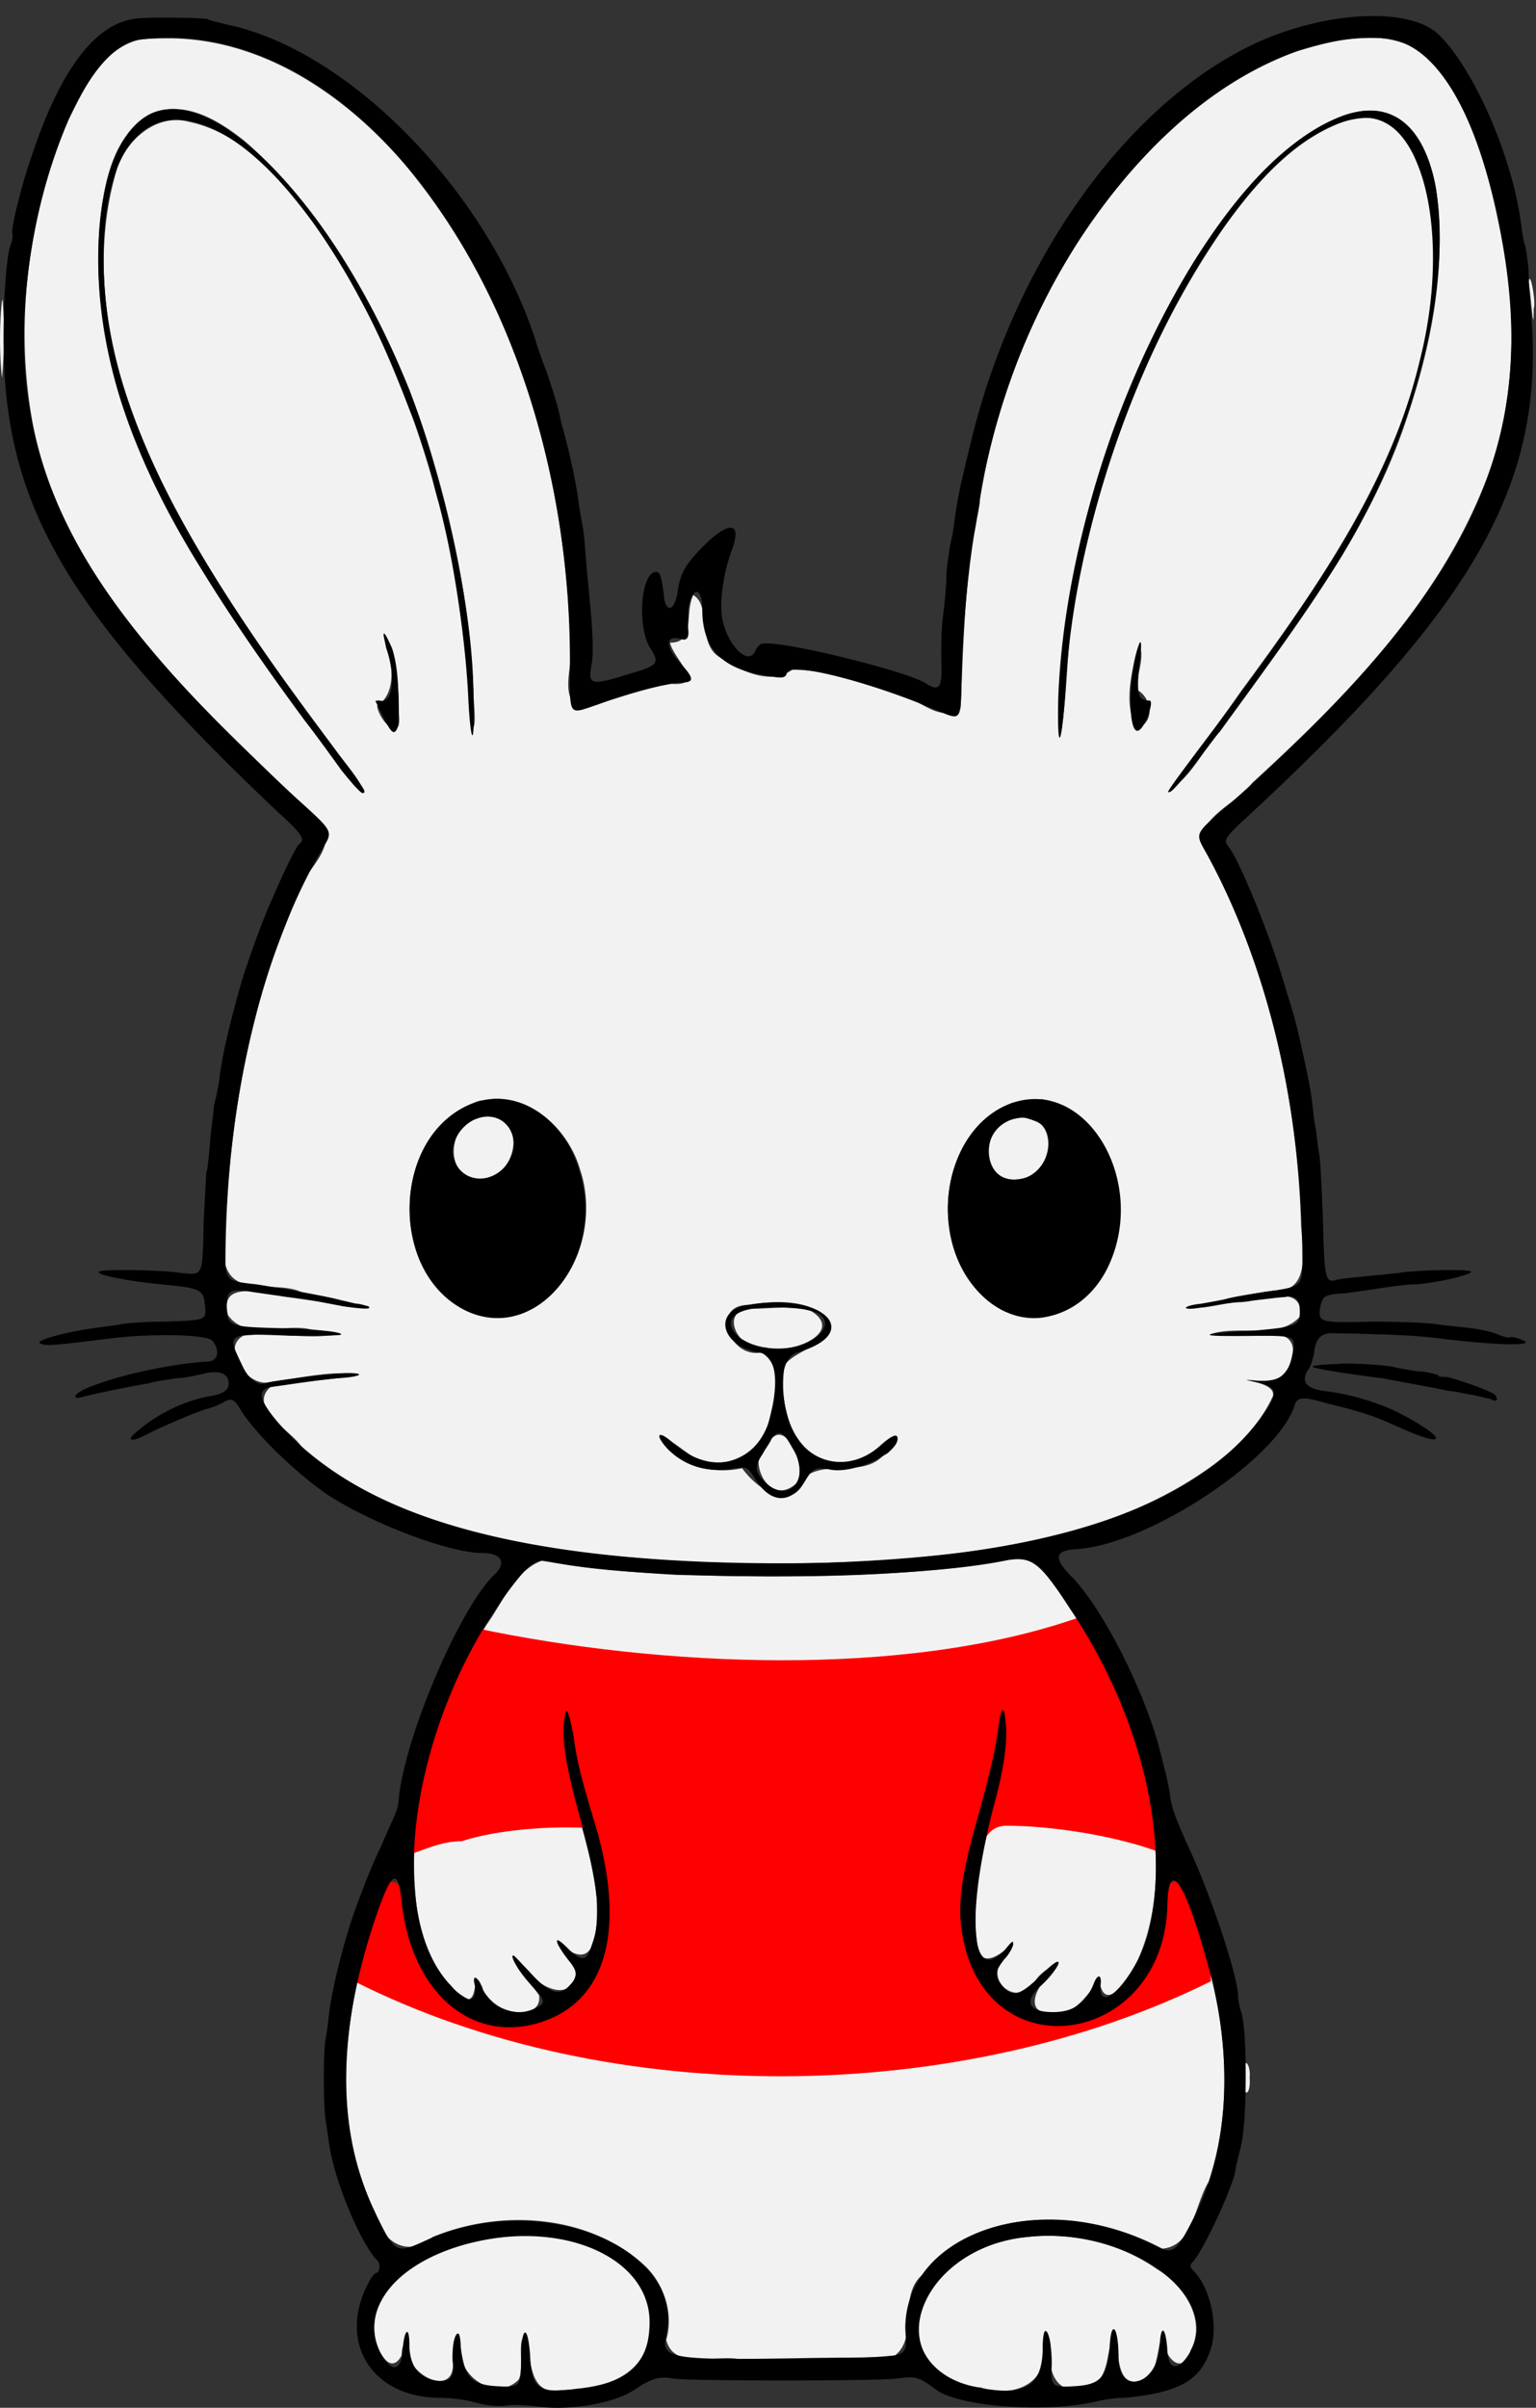 <svg xmlns="http://www.w3.org/2000/svg" width="120" height="188" viewBox="0 -141 90 141"><rect x="0" y="-141" width="90" height="141" fill="#333333" stroke="none"/><g id="page1" fill-rule="evenodd"><path fill="#f2f2f2" d="M8.168-138.676c-2.184.528-3.234 2.86-4.14 4.668-2.333 5.496-3.16 11.594-2.184 17.391.98 5.801 4.367 10.769 8.207 15.062 2.789 3.086 5.875 5.871 8.808 8.809.832 1.43-.828 2.558-1.277 3.765-.98 2.485-2.035 4.97-2.637 7.602-1.203 4.668-1.73 9.563-1.73 14.457.527 1.883 3.012.906 4.441 1.582 1.13.227 3.239.602 3.766.903-1.508.078-3.012-.528-4.52-.602-1.203-.148-4.14-1.129-3.539 1.055 1.055 1.507 3.239.453 4.82.828.528.074 2.56.3.981.375-1.582.152-3.238-.223-4.895 0-1.355.68.227 3.09 1.579 2.71 1.734-.222 3.464-.675 5.195-.449-1.652.376-3.461.376-5.117.676-1.508 1.207 1.054 2.563 1.73 3.54 4.442 3.913 10.39 5.347 16.114 6.175 6.703.828 13.476.902 20.18.3 5.948-.526 12.12-1.73 17.09-5.347 1.433-1.05 2.788-2.41 3.542-4.066.223-.903-2.41-.903-.68-.903 1.73.528 2.864-3.011.602-2.636-1.203 0-2.41.078-3.613-.075 1.656-.601 4.14.38 5.343-1.128 0-1.957-2.406-.754-3.613-.754-.902 0-2.332.527-2.933.226 1.656-.3 3.234-.675 4.894-.902 2.258.148 1.73-2.41 1.652-3.84-.222-7.832-2.105-15.66-5.87-22.437.152-1.657 2.109-2.262 3.011-3.465 5.422-4.969 10.844-10.465 13.629-17.543 2.336-5.949 1.808-12.574 0-18.598-.754-2.484-1.883-5.121-3.914-6.777-2.184-1.281-4.82-.602-7.078.074-5.422 1.957-9.64 6.324-12.801 11.07-3.387 5.196-5.348 11.219-6.176 17.317-.527 3.312-.601 6.703-.754 10.09-1.355.98-2.707-.903-4.14-.981-1.88-.601-3.762-1.277-5.723-1.277-1.277.976-3.16 0-4.29-.754-1.28-.828-.452-3.012-1.507-3.613-.527 1.054.152 2.785-1.355 2.785.152.902 2.183 2.558.078 2.41-1.809.301-3.543.976-5.348 1.504-1.43-.903-.152-3.012-.602-4.516-.378-9.715-3.238-19.578-9.488-27.183-3.465-4.141-8.36-7.528-13.855-7.606-.676 0-1.278 0-1.883.078m.605 4.367c-2.261 1.356-2.71 4.215-2.937 6.625-.602 7.231 2.258 14.157 6.023 20.106 2.711 4.363 5.797 8.582 8.961 12.648 1.13.602-.828-1.656-1.129-2.11-4.82-6.476-9.714-13.101-12.273-20.78-1.434-4.293-1.883-9.035-.527-13.403.601-1.656 2.332-3.164 4.214-2.636 3.165.679 5.348 3.39 7.23 5.875 4.216 5.949 6.774 12.949 8.208 20.101.527 3.09.902 6.25 1.05 9.414.38.528.153-1.508.153-1.883-.226-6.097-1.656-12.199-3.765-17.843-2.258-5.422-5.196-10.696-9.637-14.535-1.504-1.204-3.54-2.485-5.57-1.579m69.95.075c-3.918 1.582-6.551 5.121-8.735 8.507-4.668 7.606-7.379 16.34-7.906 25.149-.074.754-.074 2.559.074 2.559.453-2.708.301-5.497.903-8.208 1.43-7.601 4.218-15.058 8.66-21.457 1.883-2.636 4.14-5.269 7.379-6.324 1.73-.527 3.312.75 3.84 2.332 1.43 3.238 1.206 6.93.601 10.317-1.504 7.832-6.172 14.531-10.84 20.855-1.355 1.961-2.789 3.844-4.218 5.8 1.355-.827 1.957-2.335 3.011-3.464 3.992-5.57 8.36-11.066 10.692-17.617 1.582-4.52 2.636-9.34 1.96-14.156-.304-1.809-1.207-4.067-3.238-4.52-.754-.148-1.508 0-2.183.227m10.84 9.789c.152.675.3 3.386.3 1.504.153-.301-.222-2.411-.3-1.504m-89.45 1.054a22.4 22.4 0 0 0 0 4.516c.153-1.504.153-3.688 0-4.895 0 .153.075.301 0 .379m22.364 19.575c.527 1.429.828 3.39-.38 4.144.079.828 1.434 2.258 1.282.602-.074-1.508.074-3.692-.902-4.746m44.273.527c-.453 1.508-.98 3.766-.078 4.969 1.055-.524.754-1.805 0-2.258-.149-.902.453-1.809.078-2.711M27.746-76.406c-3.312 1.277-4.367 5.422-3.387 8.508.676 2.558 3.387 4.742 6.024 3.84 3.312-1.13 4.668-5.274 3.613-8.434-.68-2.41-3.086-4.668-5.723-4.067-.152 0-.375.075-.527.153m31.547 0c-3.16 1.203-4.367 5.195-3.461 8.207.527 2.332 2.637 4.668 5.195 4.367 3.086-.453 4.817-3.766 4.594-6.629-.078-2.707-1.734-5.723-4.594-6.172a7.3 7.3 0 0 0-1.734.227m-31.32.902c-1.735.375-1.957 3.387 0 3.54 1.957.3 3.086-3.087.98-3.614-.379-.078-.68-.078-.98.074m31.547 0c-2.184.152-2.106 4.067.304 3.54 1.88-.227 2.332-3.614.074-3.614h-.152zM43.86-64.586c-2.258 0-1.13 3.164.753 2.785 1.43.903.676 2.938.375 4.293-.527 1.582-2.41 2.633-4.066 1.957-.676-.226-1.883-1.508-2.184-1.129.98 1.582 3.09 2.032 4.746 1.657.903 1.28 3.086 2.71 3.762.449 1.356-.903 3.316.078 4.52-1.203.754-.227.98-1.657.074-.676-1.203 1.203-3.387 1.578-4.668.226-1.203-1.28-1.43-3.164-1.203-4.82.675-1.055 3.988-1.508 2.031-3.164-1.203-.676-2.785-.602-4.14-.375m.226.227c-2.11 0-.754 2.632.754 2.257 1.277.528 4.742-.828 2.707-2.109-1.129-.375-2.332-.148-3.461-.148m1.129 7.601c-1.73.906-.227 4.145 1.43 2.637.68-.676-.45-3.688-1.43-2.637m13.629 7.156c-6.399 1.055-12.801.977-19.2.829-2.636-.153-5.273-.38-7.906-.829-1.582.602-2.261 2.407-3.238 3.762-3.012 4.973-4.82 10.844-4.066 16.64.3 2.036 1.128 4.294 3.011 5.274.602-.078.227-2.035.828-.68.301 1.508 3.54 2.11 3.313.454-.375-.602-1.805-1.957-1.203-2.035.601 1.132 3.012 2.863 3.387.68-.227-.528-1.73-2.411-.454-1.282 1.809 1.129 1.657-1.883 1.657-2.934-.301-3.465-1.957-6.629-1.957-10.09 0-.753.226-1.28.453-.226.3 1.656.601 3.312 1.129 4.895.902 3.16 1.808 6.699.375 9.789-1.504 3.312-6.473 4.14-8.957 1.503-1.657-1.73-2.336-4.14-2.563-6.476-.902-1.356-1.355 1.734-1.73 2.41-1.657 5.348-2.258 11.445.3 16.566.38 1.73 1.957 2.559 3.313 1.356 3.992-1.656 9.113-1.356 12.426 1.656 1.129 1.055 1.73 2.785 1.277 4.367.453 1.805 2.938.828 4.293 1.13 3.012-.075 6.098.073 9.113-.227 1.43-1.13.075-3.614 1.73-4.82 2.259-2.934 6.325-3.54 9.79-2.86 1.43.227 2.86.754 4.14 1.43 1.805-.149 1.883-2.559 2.711-3.914 1.805-5.422.754-11.446-1.28-16.641-.376-1.355-1.43-.68-1.13.375 0 3.09-1.957 6.328-5.12 7.004-2.634.676-5.497-.828-6.4-3.39-1.355-3.16-.152-6.626.676-9.712.454-1.656.907-3.386 1.055-5.12.828 1.28.074 3.011-.148 4.366-.68 3.164-1.735 6.403-1.133 9.637.605 1.434 2.789-1.578 1.582.227-1.43 1.433.754 3.164 1.734 1.508.301-.602 1.88-1.508.903-.375-.903.675-1.582 2.406.148 2.183 1.356.375 2.336-1.582 2.711-1.883.3 2.258 2.035-.453 2.336-1.355 1.504-3.54 1.055-7.684.148-11.371-1.203-4.215-3.238-8.207-6.023-11.52-.602-.453-1.355-.527-2.031-.3m14.078 30.266c-.149 1.207.379 1.133.3 0 .079-.75-.374-1.352-.3-.223zm-12.797 9.34c-2.863.226-6.027 2.258-6.328 5.344 0 2.035 1.96 3.312 3.691 3.465 1.582.601 3.84-.075 3.614-2.11-.075-.676.3-1.582.453-.375-.227 1.356.3 3.086 1.957 2.41 1.73 0 1.203-2.71 1.882-3.011.149 1.054 0 3.539 1.81 2.484.75-.379.6-2.563 1.05-2.41-.223 1.129 1.055 2.484 1.508.828.976-1.809-.453-3.84-1.957-4.742-2.262-1.582-5.047-2.184-7.68-1.883m-32.379.3c-2.41.528-5.043 1.805-5.797 4.368-.375.976.754 3.84 1.582 2.258 0-.676.528-1.883.45-.453-.376 1.433 2.562 3.011 2.562.98-.152-.602.3-2.559.45-1.055-.223 1.809 2.109 3.239 3.39 1.957.375-.675-.152-2.558.449-2.558.305 1.203.078 3.539 2.035 3.16 1.805 0 4.215-.45 4.969-2.406.902-2.184-.453-4.746-2.559-5.649-2.261-1.203-5.047-1.203-7.53-.601"/><path fill="red" d="M63.184-46.27c-10.223 3.57-24.578 2.872-35.223.63-1.258 1.89-2.309 4.761-2.938 6.722-.562 1.961-.843 4.414-.984 6.512 1.332-.489 2.031-.77 3.012-.77 2.101-.699 5.324-.91 7.492-.77-1.187-4.202-.137-.347.422 1.473.7 2.73.84 5.95-1.192 8.121-1.68 1.961-4.972 2.45-7 .7-1.89-1.61-2.87-4.063-3.082-6.442-.558-1.539-1.89-.21-1.89.84-.422 1.402-.91 2.8-1.051 4.274 15.125 7.632 35.71 7.21 50.207 0-.07-1.82-.418-2.102-.559-3.153-.351-.91-.91-3.71-2.101-2.312-.352 1.332-.281 2.8-.91 4.062-1.051 2.524-3.992 4.344-6.793 3.57-2.73-.84-4.27-3.918-4.133-6.652.91-3.36 1.191-4.62 2.523-4.62 2.59 0 6.23.562 8.75 1.472-.066-1.543-.136-2.032-.207-3.012-.351-4.273-2.87-8.894-4.343-10.644"/><path d="M7.793-139.883c-2.336.379-4.367 3.164-6.023 8.285-.528 1.504-1.13 3.989-1.055 4.289.074.079 0 .379-.149.829-.3 1.207-.453 5.046-.3 7.378.523 8.508 4.363 14.61 16.035 25.676 1.355 1.207 1.582 1.582 1.281 1.809-.152 0-1.055 1.883-1.656 3.312-.528 1.13-1.356 3.465-1.735 4.668-.75 2.637-1.203 4.52-1.351 5.95a15 15 0 0 1-.305 1.43c0 .226-.148 1.206-.223 2.109-.078.902-.152 1.73-.226 1.804 0 .078-.074 1.36-.152 2.863-.075 3.313 0 3.16-1.43 3.012-1.055-.152-4.293-.226-4.668-.074-.379.149 1.355.527 3.613.754 2.336.223 2.485.3 2.563 1.277.074.828.074.828-2.41.907-.98 0-2.11.074-2.489.148-.375.074-1.05.152-1.578.227-1.656.226-3.617.753-3.164.902.3.152.527.152 4.14-.3 2.485-.302 5.65-.227 5.95.151.453.602.3 1.204-.3 1.204-2.184.152-5.048.754-6.927 1.504-.98.378-1.129.828-.226.527.3-.074 1.582-.375 3.687-.75.528-.153 1.282-.227 1.657-.301.453 0 1.054-.152 1.433-.227.828-.226 1.43-.152 1.578.301.153.528-.148.828-1.05.977-1.356.226-3.012.98-4.145 1.96-.902.676-.523.829.68.15.976-.454 2.332-1.056 3.238-1.356.375-.075.828-.301.976-.375.454-.301.68-.227 1.055.453.906 1.43 3.238 3.687 5.121 4.969 2.559 1.656 7.078 3.386 9.035 3.386 1.13 0 1.43.602.68 1.282-1.96 1.882-5.121 9.183-5.574 12.949 0 .453-.152.906-.227 1.054-.074.227-.449.98-.75 1.73-.605 1.282-.828 1.81-1.582 3.84-.601 1.66-1.28 4.294-1.508 5.876-.074.601-.148 1.355-.226 1.656-.148.754-.148 3.992 0 4.895.078.375.152 1.054.227 1.503.378 2.262 1.882 5.723 2.785 6.63.226.222.152.75-.075.75-.074 0-.3.304-.449.605-1.808 3.46.223 6.7 4.215 6.7.45 0 1.281.073 1.883.226.828.226 1.355.3 2.031.226.453-.074 1.356 0 1.957.074 1.809.227 4.367-.226 5.496-.98.98-.676 1.508-.828 2.262-.676.902.153 11.973.153 13.176 0 1.054-.152 1.281-.074 2.183.602 1.282 1.054 6.477 1.43 9.41.754.301-.075 1.055-.227 1.735-.227 3.086-.3 4.367-.976 4.969-2.71.527-1.356.074-3.614-.903-4.669-.3-.3-.3-.375-.078-.601.68-.754 2.488-4.743 2.488-5.422 0-.075.149-.676.301-1.282.375-1.43.375-6.472.074-7.753-.152-.454-.226-.903-.226-1.055 0-1.129-1.508-5.723-2.86-8.656-.753-1.66-1.054-2.41-1.132-3.164-.149-.903-.223-1.13-.602-2.637-.902-3.461-3.312-8.207-5.117-10.09-1.133-1.129-1.055-1.582.223-1.656 4.144-.227 11.824-5.27 12.8-8.434.153-.45.454-.527 1.735-.148 2.406.601 2.86.754 4.515 1.504 2.711 1.207 2.711.601 0-.828-1.28-.676-3.086-1.204-4.515-1.356-1.055-.148-1.36-.527-.98-1.203.152-.152.3-.602.374-.98.078-.829.38-1.204 1.055-1.204 3.84.075 4.969.149 6.25.301 3.613.453 5.95.453 4.82.074-.3-.148-.527-.148-.601-.148-.078.074-.38 0-.754-.152-.301-.149-1.055-.301-1.656-.376-.606-.074-1.434-.152-1.958-.226-.453-.074-2.109-.148-3.69-.148-3.165.074-3.24.074-3.087-.907.149-.601.227-.675 1.43-.754.601-.074 1.582-.222 2.11-.3.527-.075 1.503-.223 2.03-.223 1.282-.078 3.465-.605 3.239-.754-.227-.152-3.086-.078-4.14.074-.528.075-1.509.149-2.184.227-.754.074-1.508.148-1.657.226-.527.075-.601-.152-.68-3.617-.074-1.805-.148-3.535-.226-3.84-.074-.375-.148-1.277-.3-2.03-.15-1.509-.223-1.884-.755-4.294-.375-1.656-.375-1.582-1.128-4.066-.829-2.711-2.56-6.926-3.16-7.606-.227-.3-.153-.449.6-1.203 13.856-12.723 17.997-19.953 17.169-29.969-.074-.828-.153-2.031-.153-2.632-.074-.606-.148-1.207-.222-1.43-.078-.152-.153-.754-.227-1.281-.527-3.914-2.785-9.036-4.82-10.993-1.73-1.66-6.7-1.359-10.766.528-7.53 3.539-14.082 12.722-16.64 23.34-.68 2.785-.754 3.238-.907 4.214-.074.528-.148 1.207-.222 1.43-.078.305-.227 1.207-.301 2.035 0 .903-.152 2.11-.227 2.711-.078.68-.078 1.656-.078 2.332.078 1.66-.074 1.961-.976 1.36-1.356-.754-8.735-2.563-9.563-2.262-.078 0-.3.226-.379.453-.449.902-1.804-.602-1.957-2.258-.074-.98.153-2.484.602-3.691.68-1.809-.3-1.731-2.031.152-.754.828-.98 1.278-1.13 2.184-.152 1.277-.753 1.429-.827.222-.153-1.128-.227-1.277-.453-1.277-.903 0-1.13 3.313-.301 4.516.527.828.379.98-1.203 1.433-2.41.75-2.485.676-2.262-.605.078-.375.078-1.203 0-2.332-.074-.981-.223-2.485-.3-3.313-.075-.906-.15-1.961-.224-2.336a25 25 0 0 1-.304-1.882 39 39 0 0 0-.977-4.29c-.078-.453-.3-1.281-.453-1.734-.148-.449-.375-1.203-.602-1.73-.152-.453-.375-1.055-.453-1.356-2.859-8.734-10.992-17.015-18.144-18.445-.527-.152-.98-.227-1.055-.305-.148-.074-3.765-.148-4.367 0m.375 1.207c-3.84.528-7.527 11.746-6.625 20.254.906 7.828 4.969 14.156 15.664 24.02 2.406 2.183 2.332 2.03 1.652 3.16-3.312 5.648-5.343 13.707-5.644 22.289-.074 3.086-.152 2.937 1.808 3.164 1.43.223 4.368.75 4.817.902.152.075.601.149.98.227.301 0 .676.148.754.148.301.227-.453.153-1.508 0-.828-.226-2.71-.453-5.27-.828-1.28-.226-1.507-.074-1.507.754 0 1.203.074 1.281 2.785 1.355 2.637.075 3.918.227 3.918.376 0 .074-1.355.074-3.012.074-3.765-.149-3.69-.149-2.789 1.734.38.828.907 1.203 1.356 1.055.3-.153 4.066-.602 4.82-.602 1.13 0 .754.223-.527.301-.98.074-2.938.375-3.992.523-.75.153-.676.68.226 1.81 4.746 5.796 14.383 8.507 29.742 8.507 14.383 0 24.094-2.938 28.16-8.656.981-1.356.907-1.66-.374-1.961-.754-.149-.754-.149.074-.075 1.43.075 1.883-.374 2.11-1.882.073-.754.073-.754-2.786-.754-3.012.078-2.785-.149.527-.301 2.485-.223 2.633-.3 2.633-1.129 0-.676-.226-.977-.902-.828-.301 0-1.281.152-2.184.227-.828.074-1.883.226-2.258.3-.379.075-.828.153-1.054.153-.602 0-.153-.227.675-.301.38-.078.981-.153 1.282-.227.375-.152 1.43-.3 2.332-.453 2.183-.3 2.261-.3 2.261-1.808 0-8.735-1.956-17.165-5.574-23.793-.75-1.352-.828-1.13 1.434-3.086 14.23-12.649 18.219-21.235 15.66-33.809-1.355-6.773-3.766-10.691-6.7-10.918-10.093-.676-21.386 12.125-23.718 27.031 0 .301-.152.907-.227 1.434-.378 1.883-.753 5.644-.828 8.434-.078 3.234.075 3.086-1.582 2.406-3.914-1.656-8.433-2.785-8.66-2.184-.074.379-.3.379-1.43.153-2.41-.375-3.539-1.583-3.539-3.84 0-1.356-.601-1.356-.828 0v1.129c.075.527-.074.753-.453.601-.902-.226-.902.453 0 1.43.832.906.832 1.133 0 1.133-.676 0-3.011.601-4.816 1.277-1.809.602-1.657.828-1.657-2.559 0-20.554-12.124-38.027-25.226-36.367m.605 4.367c-3.238 1.657-3.992 9.563-1.66 16.864 1.66 5.121 4.82 10.617 10.77 18.676.601.75 1.508 2.03 2.11 2.859.6.754 1.202 1.433 1.277 1.355.226-.074.152-.148-2.032-3.086C8.996-111.27 5.535-119.324 6.137-127.684c.828-10.015 8.66-7.754 15.058 4.368 1.055 1.957 1.883 3.914 2.864 6.476.375.828 1.203 3.461 1.351 4.141.078.375.227.902.305 1.129.828 3.164 1.578 7.98 1.73 11.593.149 2.711.375 2.711.301 0 0-3.914-.828-8.582-2.336-13.929-3.312-11.895-12.12-22.664-16.637-20.403m69.95.075c-7.832 2.785-16.192 19.953-16.715 34.109-.078 3.54.222 2.86.449-.902.902-14.911 10.242-32.532 17.395-33.059 3.46-.301 5.195 6.703 3.386 14.008-1.504 6.324-4.367 11.445-12.047 21.684-3.011 3.992-2.859 3.84-2.636 3.765.527-.074 7.906-10.242 10.09-13.855 7.605-12.575 7.605-28.387.078-25.75m-56.246 30.418c0 .078.074.378.148.753.602 1.735.379 3.313-.375 3.086-.152 0-.3 0-.227.079.829 1.73.98 1.957 1.204 1.656.304-.453.078-4.145-.301-4.895-.301-.679-.45-.902-.45-.679m44.273.527c-.68 1.734-.68 5.496 0 5.047.375-.227.902-1.735.602-1.735-.68 0-.754-.375-.602-2.031.148-.98.148-1.656 0-1.281M27.746-76.406c-4.82 1.804-5.043 10.012-.375 12.195 4.14 1.883 8.207-3.238 6.55-8.281-.905-3.086-3.69-4.82-6.175-3.914m31.547 0c-4.062 1.43-5.117 8.054-1.73 11.293 2.335 2.258 5.874 1.43 7.378-1.73 2.336-4.973-1.28-11.071-5.648-9.563m-31.32.902c-.903.3-1.582 1.356-1.43 2.184.3 1.43 1.957 1.804 3.012.675 1.277-1.43.148-3.46-1.582-2.859m31.547 0c-2.333.527-2.032 3.988.304 3.54 1.653-.302 2.258-2.864.828-3.388-.605-.226-.68-.226-1.133-.152M43.86-64.586c-2.11.3-1.657 2.41.6 2.785.981.153 1.208 1.508.68 3.766-.753 2.785-3.39 3.539-5.648 1.582-.902-.828-1.203-.606-.375.3 1.051 1.055 2.41 1.43 3.989 1.13.68-.075.68-.075 1.128.601.907 1.508 2.11 1.508 2.938.152.453-.753.601-.828 1.43-.68 1.355.302 3.992-.902 3.992-1.808 0-.3-.301-.222-.98.38-1.958 1.804-4.669 1.054-5.419-1.509-.605-2.105-.379-3.613.524-3.914 3.918-1.129 1.582-3.539-2.86-2.785m.226.227c-2.41.375-1.055 2.332 1.504 2.332 2.262 0 3.691-1.657 2.035-2.184-.602-.227-2.637-.3-3.54-.148m34.332 3.238c-.602 0-1.504.074-1.504.148 0 .153 3.387.602 4.067.68.753.148 3.312.602 3.913.75.301 0 .903.152 1.356.227s.906.226 1.055.226c.375.227.527.074.3-.226-.226-.227-2.558-1.055-2.937-1.055-.149 0-.375 0-.375-.074-.074-.075-.453-.149-.828-.227-.453 0-1.13-.148-1.582-.226-.75-.223-3.387-.301-3.465-.223m-33.203 4.363c-.074.227-.375.606-.528.906-.453.676-.453.977 0 1.504 1.43 1.582 2.938 0 1.731-1.879-.523-.98-.828-1.054-1.203-.53m13.629 7.156c-5.875 1.204-21.16 1.204-26.504.075-.828-.227-1.203 0-2.11 1.129-6.023 7.605-7.906 19.5-3.765 23.718.906 1.055 1.508.977 1.355-.074-.148-.527.078-.601.301-.078.606 1.434 2.035 2.035 3.238 1.434.68-.305.606-.454-.3-1.434-.676-.75-1.204-1.656-.977-1.656.074 0 .45.453.902.906 1.203 1.355 1.805 1.504 2.41.828.45-.453.45-.828 0-1.355-.906-1.13-1.054-1.735-.152-.828.828.828 1.13.828 1.43-.153.605-1.582.379-3.465-.676-7.453-.828-2.937-1.129-4.82-.902-5.875.074-.75.222-.45.527 1.133.148 1.277.45 2.484 1.277 5.191 1.809 6.176.602 10.317-3.238 11.524-4.066 1.277-7.601-1.809-8.129-7.153-.226-1.96-.605-1.66-1.508.977-2.332 6.926-2.332 12.574 0 17.394 1.13 2.332 1.204 2.332 2.864 1.582 6.625-3.09 15.281.301 14.152 5.497-.3 1.43.078 1.503 8.586 1.355 5.95-.078 5.496.148 5.422-1.734 0-5.645 8.055-8.282 14.68-4.817 1.054.524 1.207.375 2.41-2.035 1.882-3.914 2.11-9.11.68-14.305-1.356-4.968-2.336-6.476-2.41-3.691-.153 8.207-10.391 9.941-11.973 2.035-.375-1.883-.153-3.617.98-7.531.676-2.484.977-3.84 1.129-5.195.148-.903.3-.903.375 0 .152 1.054-.074 2.785-.754 5.195-1.578 6.25-1.277 10.39.754 8.133.375-.453.453-.528.453-.301 0 .148-.227.602-.527.902-.528.68-.602.98-.153 1.508.602.75 1.055.676 2.41-.68.454-.453.829-.753.907-.675.148.074-.453.902-1.055 1.43-.98.902-.68 1.507.75 1.507 1.207 0 1.957-.531 2.41-1.734.227-.528.453-.45.375.152-.148 1.957 2.11-.527 2.79-3.012 1.355-5.422-.38-12.8-4.594-19.05-1.809-2.786-2.258-3.086-3.84-2.786m1.281 39.606c-6.328.676-8.734 7.379-3.164 8.734 3.086.676 4.14.075 4.14-2.336 0-.527.075-.902.153-.902.223 0 .375.977.375 1.957-.074 1.281 0 1.356 1.281 1.281 1.578-.078 1.957-.527 2.11-2.261.074-1.73.523-1.278.523.605 0 2.258 2.336 1.578 2.41-.754.078-1.355.379-.98.453.375.075 1.207.754 1.129 1.43-.148 1.656-3.317-4.067-7.23-9.711-6.551m-32.379.3c-4.367 1.055-6.703 3.766-5.496 6.4.676 1.28 1.281 1.206 1.355-.15.075-1.128.375-1.355.375-.378 0 1.43.606 2.183 1.81 2.262.675 0 .827-.305.753-1.208-.078-.675.074-1.582.3-1.582.075 0 .15.301.15.754.226 1.809.6 2.258 2.183 2.336 1.281.075 1.355 0 1.355-1.508 0-1.957.38-2.257.528-.375.078 2.032.453 2.333 2.71 2.032 3.087-.301 4.294-1.504 4.294-3.914 0-3.692-4.895-5.95-10.317-4.668"/></g></svg>